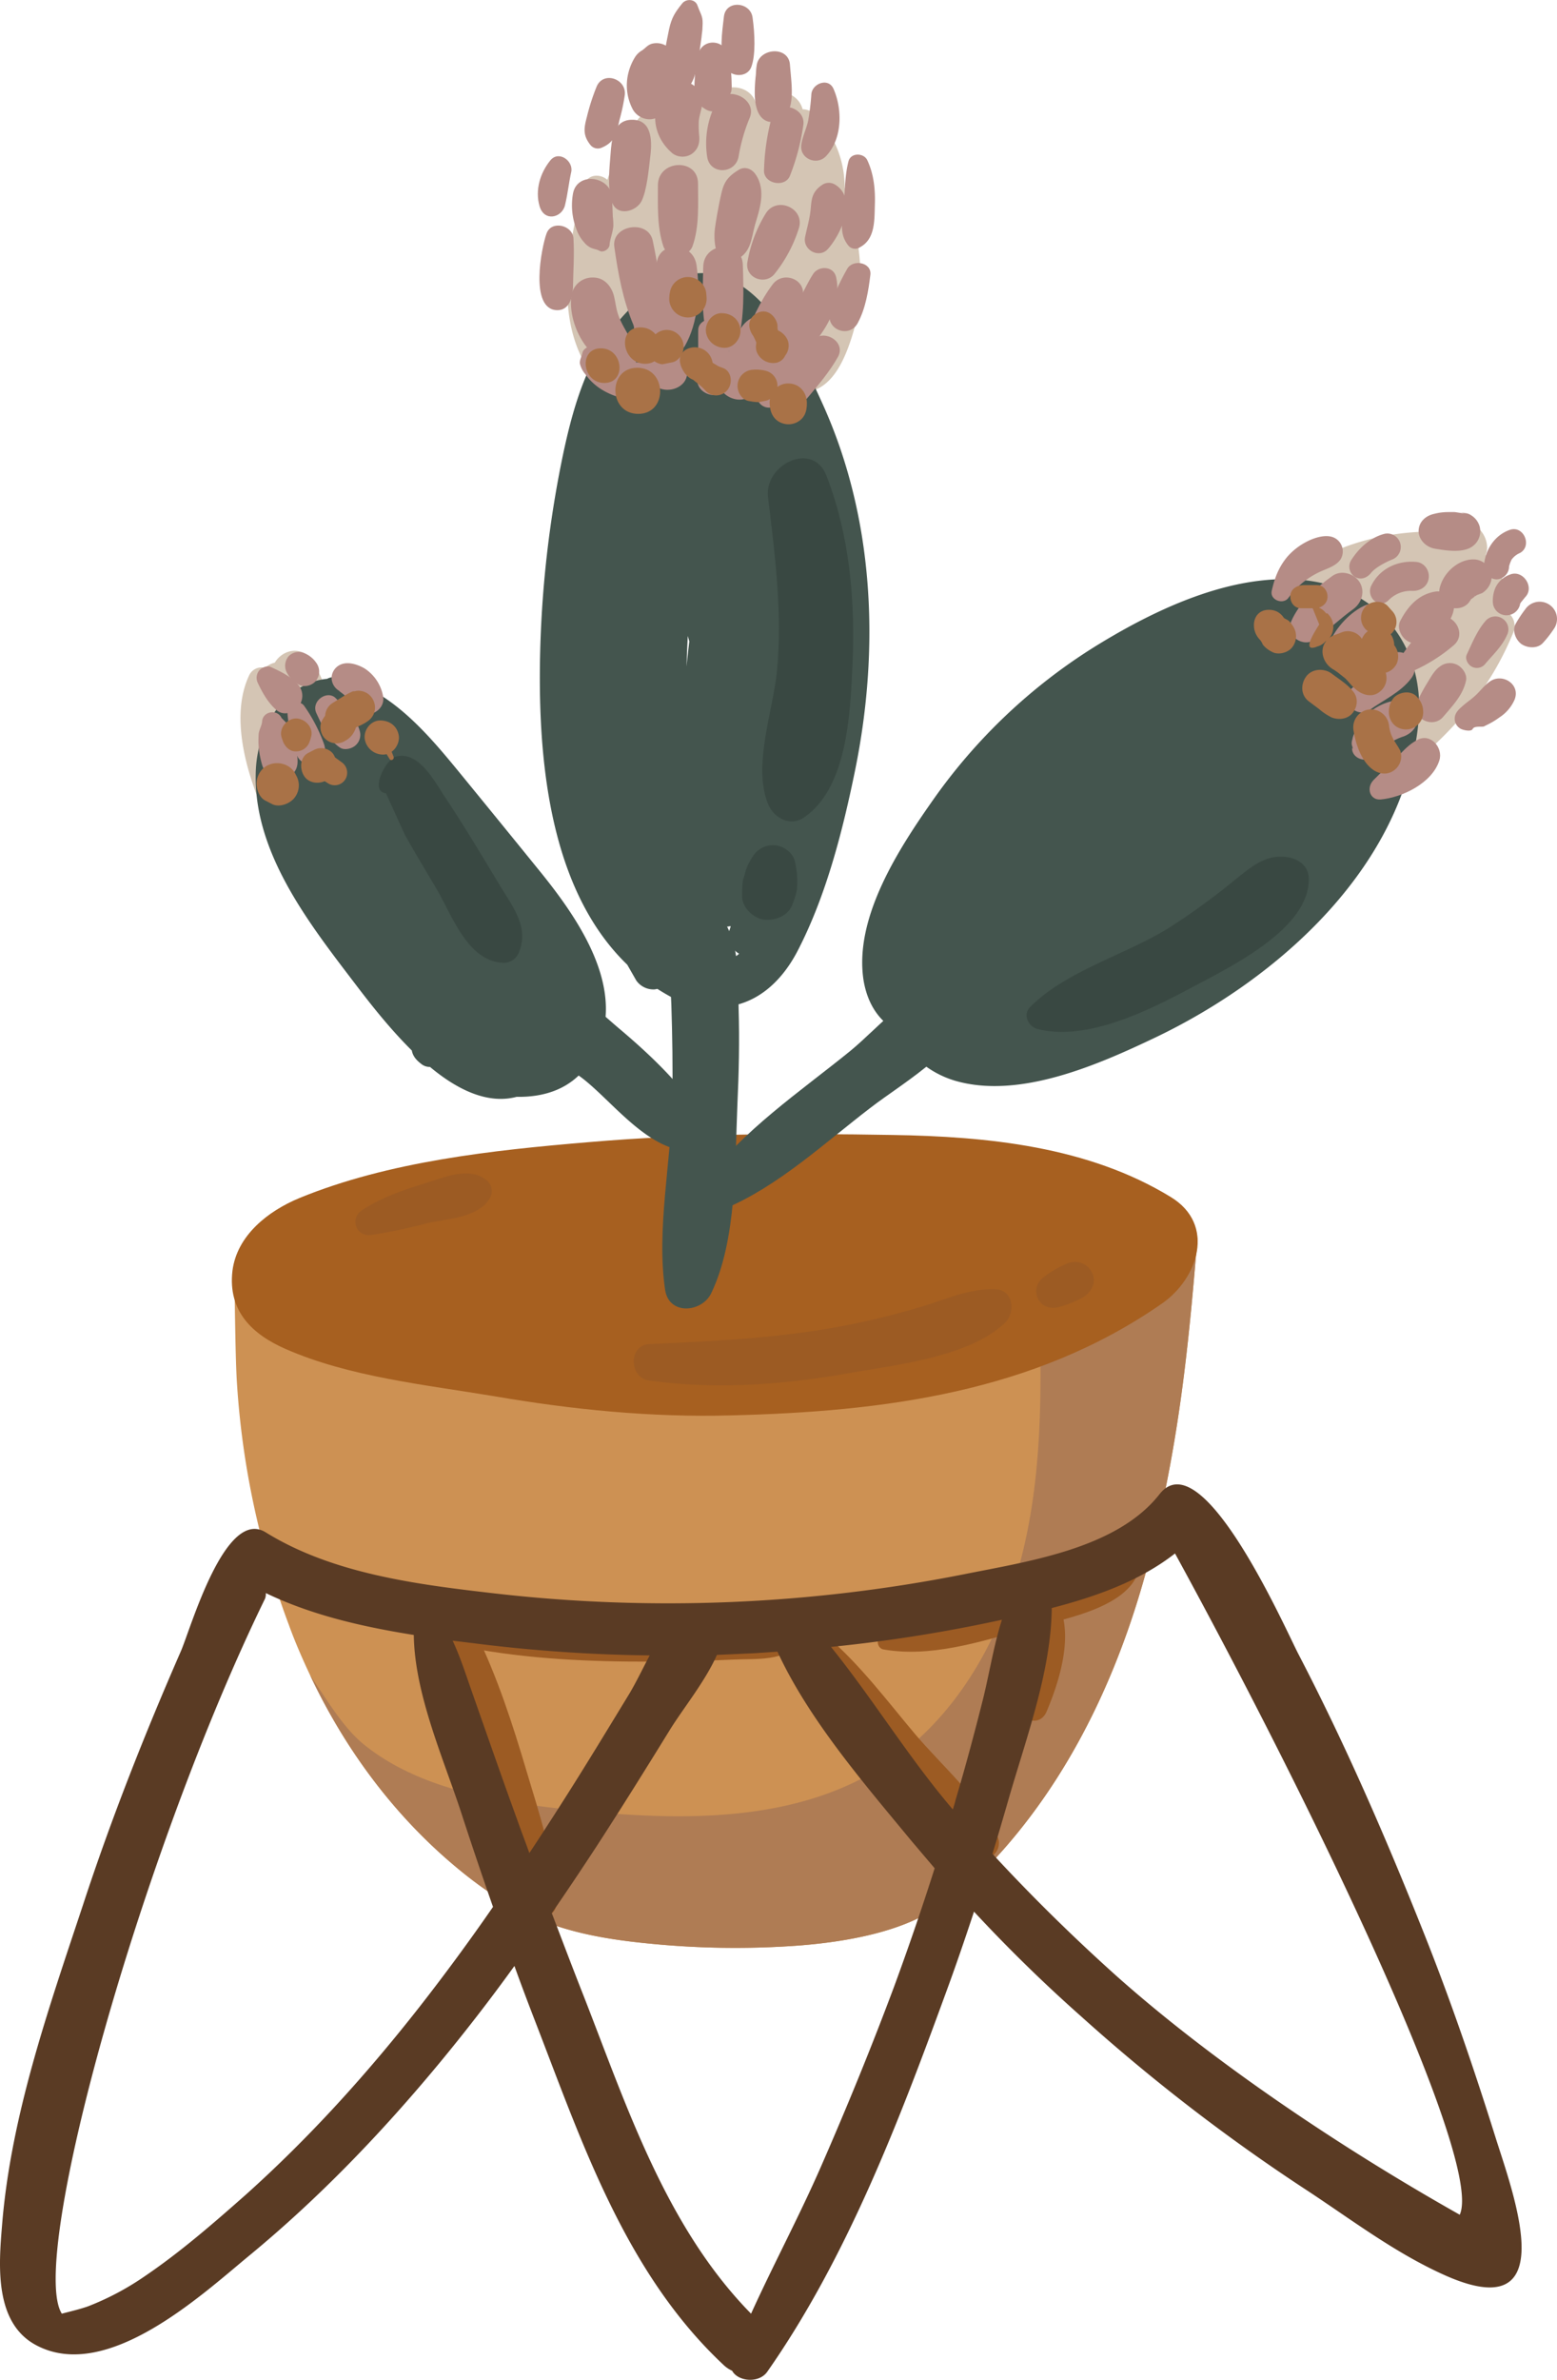 <svg xmlns="http://www.w3.org/2000/svg" width="625" height="954.7" viewBox="-0.02 -0.02 625.067 954.749" style=""><g><title>fol86_308925236</title><g data-name="Layer 2"><path d="M339.1 75.2c-.1-9.9-3.2-19.6-11.4-28.9a7.6 7.6 0 0 0-5.5-2.5c-2.5-9.3-16.9-9.2-18.4-.1-.4-9.8-13.3-11.3-17.2-4.6-4.1-4.6-13.8-3.2-15.4 3.6l-.9 4.2-.9.7c-3.4-3.6-10.2-4.2-13.6.6a87.9 87.9 0 0 0-12 23.9c-2.9-2.6-8.2-2.4-9.5 2.5-8.1 30.1-14 66.8 15.4 87.5 6.1 4.3 12.8-1.1 11.1-8l-.3-1.5a9.1 9.1 0 0 0 5.9-1.3 6.9 6.9 0 0 0 5.8-4.2c1.6-3.3 3.1-6.5 4.5-9.8l.4 1.2c2.3 6.3 12.2 9.4 16.3 3.4a9 9 0 0 0 13.2-1 10.8 10.8 0 0 0 3 1.6 1.9 1.9 0 0 0-.1.8c-.3 7.6 5.4 14.5 13.6 13.9 10.7-.6 15.9-12.9 18.7-21.6 6.6-20.2 3.4-40.7-2.7-60.4z" fill="#d4c5b4"></path><path d="M601.8 243.9l.5-.6c4-4.8 2.6-10.2-.9-13.1a8.7 8.7 0 0 0-5-7.6c2.6-6.2-3.9-15.3-10.9-12.4l-8.6 3.6a7.4 7.4 0 0 0-3.4-.6c-21.8.5-40.7 6.7-58.2 19.7-3.9 2.9-1.5 7.8 2.2 9.2-5.4 4.5-2.7 14 3.5 15.7a9.2 9.2 0 0 0 5.3 8.5 17.6 17.6 0 0 0 12.7 1 40.5 40.5 0 0 0-2.3 3.4c-3 5.1 0 10.8 4.5 13.1l-.9 1.2c-7.1 9.1 5 22.7 14.3 14.9l1.5-1.3c2.4 5.4 9.2 9.4 14.5 4.9l1.9-1.6.4-.4 1-.9c14.5-13.1 25.9-28.2 33.4-46.4 2.2-5.3-1.1-9-5.5-10.3z" fill="#d4c5b4"></path><path d="M150.6 298.6c.7-11.3-11-19.8-21-25.1a46 46 0 0 0-4-8c-4.1-6.7-12-5.2-15.3.3a8.8 8.8 0 0 0-3.9 2.1 5.5 5.5 0 0 0-6.3 2.8c-7.3 15.2-2.1 35.6 3.8 50.4 2.8 7 13.4 5.2 15.6-1.2a101.2 101.2 0 0 0 2.7-10.5 9.5 9.5 0 0 0 6.7-4.3 34.7 34.7 0 0 0 11 3.1c3.5.4 7.2-2.4 8.6-5.7a6.3 6.3 0 0 0 2.1-3.9z" fill="#d4c5b4"></path><path d="M480.7 496.5c-3.6 44.5-7.4 80.9-18.1 124.3s-29.1 86-59.1 120.4c-9.8 11.2-21 21.5-34.6 28.2s-31.6 9.8-48.2 11.1a347.4 347.4 0 0 1-61.2-.9c-15-1.5-30.1-4-43.9-9.9-12.1-5.1-22.9-12.6-32.8-20.9-25.2-21.1-44.6-47.7-58.3-76.7-3.1-6.6-6-13.2-8.5-20.1a336 336 0 0 1-20.9-97.2c-.6-9-.8-30.3-1-39.3-.2-5.7 39.6 6.3 50.8 9a576.2 576.2 0 0 0 249 5c7.8-1.5 15.7-3.3 23.3-5.5a146.3 146.3 0 0 0 26.8-10.1c13.5-6.7 25.7-7.5 36.7-17.4z" fill="#cd9153"></path><path d="M480.7 496.5c-3.6 44.5-7.4 80.9-18.1 124.3s-29.1 86-59.1 120.4c-9.8 11.2-21 21.5-34.6 28.2s-31.6 9.8-48.2 11.1a347.4 347.4 0 0 1-61.2-.9c-15-1.5-30.1-4-43.9-9.9-12.1-5.1-22.9-12.6-32.8-20.9-25.2-21.1-44.6-47.7-58.3-76.7 6.8 9.9 13.1 20.8 21.4 27.6 24.8 20.2 61.4 24.3 92.2 27.2 39.6 3.6 82.1 3.3 115.7-17.9 30-18.9 48.6-52.4 56.9-86.9 7.7-32 7.5-65.2 6.5-98.1a146.3 146.3 0 0 0 26.8-10.1c13.5-6.7 25.7-7.5 36.7-17.4z" fill="#af7c54"></path><path d="M114.5 541.1c25.7 11.3 56.2 14.4 83.8 19 31.4 5.4 63.3 8.6 95.2 7.7 60.9-1.5 121.6-9.1 173-44.9 14.4-10 21.7-31.6 3.5-42.7-33.2-20.3-73.6-24.3-111.8-24.9-40.7-.7-81.5-.6-122.1 2.9-38.2 3.2-80.1 7.7-115.9 22.4-12.6 5.2-25.1 15-26.9 29.2-1.9 16.2 8 25.5 21.2 31.3z" fill="#a76020"></path><path d="M296.5 404.7c-.3-12 .6-25-6-35.4-3.8-5.9-14.4-7.7-18-.2-5.3 11.4-3.4 21.7-3 34s.6 25.3.4 38c-.4 24.6-6.5 52.1-2.9 76.4 1.6 10.3 14.8 9 18.5 1.3 10.3-21.4 9.5-52 10.5-75.4.6-12.9.9-25.8.5-38.7z" fill="#44554e"></path><path d="M384.1 392.7c-15.9.6-31.1 19.4-42.9 29-19.7 16-43.5 32-58.5 52.8-3.4 4.9 2.6 12.7 8.2 10.4 21.5-9 40.1-26.4 58.4-40.4 13.8-10.7 41-25.7 41.8-44.9.2-3.7-3.4-7-7-6.9z" fill="#44554e"></path><path d="M284.9 453.8c-7.7-15.6-23.4-30.3-36.6-41.4-10.4-8.8-29.6-27.8-44.2-20.2-3.3 1.7-5.8 4.6-5.3 8.6 1.8 15.6 25.1 23.5 36.3 32.8 12.8 10.5 27.5 30.6 45.7 28a5.6 5.6 0 0 0 4.1-7.8z" fill="#44554e"></path><path d="M330.4 162.4c-7.5-16.6-19-40.8-35.9-49.7S260 115.2 249 128c-13.8 16-19.5 37.1-23.6 57.3a440.6 440.6 0 0 0-8.7 86.5c0 40.2 6 87.1 35.1 115.2l3.6 6.3a8.4 8.4 0 0 0 7.4 3.6l1.1-.2a90 90 0 0 0 17 8.5 8.5 8.5 0 0 0 8.4-1.2c13.4-.5 23.9-9.3 30.7-22.2 11.6-22.2 18.3-48.5 23.3-73 9.9-48.7 7.7-100.7-12.9-146.4zm-53.7 94.9c-.4 3.4-.8 6.7-1.1 10.1.1-4.1.3-8.2.5-12.3zm13.1 128.5c-1.4-5.2-2.6-10.4-3.8-15.6a9.4 9.4 0 0 0 7.3 1.3c0 .2-.1.4-.1.6a8.4 8.4 0 0 0 3.5 10.5 13.6 13.6 0 0 1-6.9 3.2zm41.1-144.7a6.7 6.7 0 0 0-1.5-1.4c.1-4.2 0-8.4-.1-12.6-.1-1.4-.1-2.9-.1-4.6.8 6.2 1.4 12.4 1.7 18.6z" fill="#44554e"></path><path d="M524.3 232.8c-29.4-3.4-61 11.8-85.3 26.9a224.7 224.7 0 0 0-64.1 60.7c-13.8 19.6-32.3 47.7-28.2 73.1 1.7 9.7 6.4 16 12.8 19.8a38.9 38.9 0 0 0 24.1 20.3c25.8 7.4 57.3-6.5 80.2-17.4 49.4-23.6 99.8-68.4 105.6-126.2 3-29.8-15.1-53.7-45.1-57.2z" fill="#44554e"></path><path d="M217.6 350.6q-16.7-20.6-33.4-41c-9.6-11.7-20.2-24.3-33.5-32-6.1-4.4-12.9-7.6-18.8-5.6l-.6.3c-16.2 1.5-27.7 18.2-28.6 36.3-1.6 32.5 20.9 61.2 39.5 85.6 5.4 7.1 13.6 17.8 23.1 27.2.4 2.2 1.7 3.8 3.8 5.4a5.3 5.3 0 0 0 3.5 1.2c10.9 9.1 23.1 15.1 34.8 12 11.4.2 21.9-3.3 28.7-13 18.1-25.8-2.1-56-18.5-76.4z" fill="#44554e"></path><path d="M310.2 114c-5 6.6-9 15.3-11.7 23.2-1.8 5.3 6.1 8.7 9.5 4.8 5.3-6.3 10.7-14.2 13.8-21.8s-7.1-12.1-11.6-6.2z" fill="#b58c86"></path><path d="M298.2 106.3c-.2-10.3-15.7-9.5-15.9.7s-.8 19.5 1.7 28.5c1.4 5.2 10.3 8.3 12.2 1.5 2.7-9.9 2.3-20.6 2-30.7z" fill="#b58c86"></path><path d="M279.6 106.3c-1.5-10-16.5-9.8-16 .7s1.3 21.4 5 31c.9 2.3 4.9 3.2 6.3.8 5.4-9.4 6.2-21.9 4.7-32.5z" fill="#b58c86"></path><path d="M255.9 142.2c-1.5-4.7-4.2-8.4-6.4-12.8s-2.1-6.7-3-10.5-3.7-7.6-8.4-7.6a8.5 8.5 0 0 0-8.7 7.2c-1.8 12.8 8.7 30.7 23.2 28.5 2-.3 3.9-2.7 3.3-4.8z" fill="#b58c86"></path><path d="M262 96.4c-1.9-8.5-16.6-6.2-15.4 2.6 1.5 10.7 3.5 21.6 7.8 31.6 2 4.7 10.8 5.1 11.1-1 .6-11.2-1.2-22.3-3.5-33.2z" fill="#b58c86"></path><path d="M246 86.9l-.3-7.7c-.5-8.6-14.1-10.6-15.7-1.5a26.6 26.6 0 0 0 1.5 14.5 14.9 14.9 0 0 0 3.1 5.1 6.9 6.9 0 0 0 1.8 1.6c1.4 1 2.9.9 4.3 1.7s3.9-.6 4-2.5 1.3-4.9 1.5-7.4a23.6 23.6 0 0 0-.2-3.8z" fill="#b58c86"></path><path d="M280.2 73.5c-.1-10.3-16.1-9.5-16.1.8 0 8.1-.4 16.7 2.2 24.5 1.8 5.1 9.9 4.8 11.7-.1 2.8-7.8 2.2-17 2.2-25.2z" fill="#b58c86"></path><path d="M303.3 69.9c-1.5-2.2-4.2-3.3-6.6-1.9-6.4 3.8-6.5 6.9-7.9 13.1-.7 3.5-1.3 6.9-1.8 10.4s-.6 15.2 7 13.1 7.5-8.9 9.1-14.5 4.7-13.7.2-20.2z" fill="#b58c86"></path><path d="M307.4 85.6a54.6 54.6 0 0 0-7.4 19.7c-.9 6.1 6.9 9.2 10.8 4.7a56.1 56.1 0 0 0 9.9-18.5c2.5-8-8.9-13-13.3-5.9z" fill="#b58c86"></path><path d="M335.2 74a4.8 4.8 0 0 0-4.8-.1c-5.6 3.5-4.4 7.6-5.3 12.4-.5 3-1.3 5.8-1.9 8.7-1.1 5.2 5.6 8.9 9.2 4.8 5.3-6 11.9-20.3 2.8-25.8z" fill="#b58c86"></path><path d="M309.8 47a90.6 90.6 0 0 0-3.1 21.3c-.2 5.4 8.4 7.1 10.4 2.2a89.8 89.8 0 0 0 5.4-20.5c.9-7.2-10.6-10.2-12.7-3z" fill="#b58c86"></path><path d="M287.5 41.2a35 35 0 0 0-3.6 21.8c1.2 7.2 11.4 6.8 12.6-.3a71.3 71.3 0 0 1 4.5-15.6c3.1-7.8-9.8-13.4-13.5-5.9z" fill="#b58c86"></path><path d="M253.5 48c-7.4.2-8 8.2-8.4 13.7s-1.4 12.8.5 19.1 9.9 4.1 12-.3 2.8-12.3 3.5-18.3.5-14.4-7.6-14.2z" fill="#b58c86"></path><path d="M281.8 42.2a8.5 8.5 0 0 0-14.6-7c-3.3 3.5-4.6 9.1-4.1 13.8s2.9 9.2 7 12.6a6.8 6.8 0 0 0 7.6.1c2.4-1.7 3.2-4.1 3-7a41.5 41.5 0 0 1-.2-6.1c.2-2.2 1-4.2 1.3-6.4z" fill="#b58c86"></path><path d="M270.5 21.9a7.5 7.5 0 0 0-8.8-4.4c-1.8.5-2.6 1.8-4 2.7a8 8 0 0 0-2.8 2.7 22 22 0 0 0-2.6 6.1 20.6 20.6 0 0 0 1.8 15 7.8 7.8 0 0 0 6.7 3.8 7.4 7.4 0 0 0 5.7-2.8c.3-.5 1.5-5.2 1-6.4.7.5 1 .3.8-.5a4.9 4.9 0 0 0 0-1.7c0-.3.1-.9.1-1.2a13.6 13.6 0 0 1 1.3-4.6c1.2-2.8 2-5.7.8-8.7z" fill="#b58c86"></path><g fill="#b58c86"><path d="M280.1 22.3c.4-1.8.3-1.8 0 0z"></path><path d="M293.7 33.6a54.6 54.6 0 0 0-1.3-11.4c-1.6-6.8-10.9-7-12.3.1a28.2 28.2 0 0 0-.7 3.1 56.3 56.3 0 0 0-.5 5.9c-.3 4.7-.5 9.7 4.2 12.4a5.5 5.5 0 0 0 5 .6c1.6-.7 5.2-6.2 5.5-7.9a12.9 12.9 0 0 0 .1-2.8z"></path></g><path d="M317.1 25.8c-.6-7.1-11.1-6.7-13.1-.7q-.2.6-.3 1.5c-.2 1.2-.2 2.4-.3 3.6a58.5 58.5 0 0 0-.4 5.9c-.1 4 .3 10.1 4.3 12.2s9.1-1.7 10.1-6.5.1-10.7-.3-16z" fill="#b58c86"></path><path d="M334.6 35.6c-2.1-4.7-8.6-2.1-8.9 2.2a97.6 97.6 0 0 1-1.3 10.7c-.7 3.1-2.2 6.1-2.7 9.3-1 5.7 6.2 8.9 10 4.7 6.5-7 6.5-18.7 2.9-26.9z" fill="#b58c86"></path><path d="M239.5 34.7a85.3 85.3 0 0 0-3.9 12.1c-1.2 4.5-1.7 7.4 1.4 11.3a3.8 3.8 0 0 0 4.3 1.2c5.7-2.3 6.2-6 7.4-11.3a79 79 0 0 0 2.1-9.9c.8-6.5-8.6-9.8-11.3-3.4z" fill="#b58c86"></path><path d="M335.6 111c-1.1-4.4-7-4.5-9.2-1.1-3.2 5-5.2 10.6-8.9 15.3s-8.3 6.9-9.1 12.3a6 6 0 0 0 4.9 6.8c7.5 1.4 13.7-6.3 17.4-12s6.7-13.8 4.9-21.3z" fill="#b58c86"></path><path d="M275.3 146.8c-2.7-7.1-5.4-15.9-10.3-21.8a6 6 0 0 0-10.7 4.1c.4 7.4 3.5 15.1 6.1 22.1 3.5 9.2 18.4 5 14.9-4.4z" fill="#b58c86"></path><path d="M293 142.9a30 30 0 0 0-5.3-13.2c-2.2-3.1-7.3-1-7.4 2.5s.1 8.3-.2 12.5-1.2 6.9.4 10.2 7.2 5.2 10.3 1.6 2.8-9 2.2-13.6z" fill="#b58c86"></path><path d="M308.6 128.8c-1.2-3.2-4.4-2.2-6.6-1.3-4.1 1.6-6.6 7.5-8.4 11.2s-3.3 8-4.7 12c-2.9 8 10.4 13.7 13.8 5.8s9.2-18.8 5.9-27.7z" fill="#b58c86"></path><path d="M315.5 135.3c-4.1 3.3-7.1 7.8-9.7 12.4s-4.2 8.4-1.3 13.4a4.9 4.9 0 0 0 5.2 2.3c6.5-1 8.3-6.4 10.2-11.8s2.8-8.4 2.7-12.8-4.1-5.9-7.1-3.5z" fill="#b58c86"></path><path d="M256.8 145.4a20 20 0 0 1-9.2-2.4 38.5 38.5 0 0 1-3.8-2.3 9.4 9.4 0 0 0-3.1-1.7c-1.1-.3-2.3.1-3.3-.1s-3.3 1-3.6 2.6-1.2 2.8-1 4.4a10 10 0 0 0 2.1 4.1 22.8 22.8 0 0 0 6.1 5.9 28.1 28.1 0 0 0 15.7 4.5c9.7-.1 9.8-14.8.1-15z" fill="#b58c86"></path><path d="M302.1 7c-.8-6.3-10.7-7.2-11.5-.4s-1.8 13.6.3 19.7c1.5 4.5 8.9 5.3 10.7.5s1.4-13.5.5-19.8z" fill="#b58c86"></path><path d="M280 2.2c-.9-2.7-4.6-2.9-6.2-.8-2.9 3.6-4.2 5.7-5.2 10.2-.5 2.6-1.1 5.2-1.5 7.8-.8 5-3.6 14.5 3.5 16.5s8.4-5.6 9.3-10.2 1.2-7.1 1.7-10.7c.1-1.4.4-2.8.4-4.2.3-4.4-.5-4.5-2-8.6z" fill="#b58c86"></path><path d="M230.2 95.6c-.3-5.3-8.8-7.4-10.8-2s-7 30.5 4.2 30.8c4.9.1 6.3-5.1 6.4-9.1.1-6.4.6-13.2.2-19.7z" fill="#b58c86"></path><path d="M221 64.2c-4.2 5.1-6.3 12.1-4.4 18.5s9 4.6 10.2-.4 1.5-8.9 2.5-13.3-4.9-8.8-8.3-4.8z" fill="#b58c86"></path><path d="M348.2 64.3c-1.4-3.1-6.7-3.2-7.6.4-1.5 5.8-1.4 12.1-1.9 18.1s-2 10.8 1.8 15.6a3.5 3.5 0 0 0 4.8.7c6.1-3.3 5.7-10.9 5.9-17s-.4-12.2-3-17.8z" fill="#b58c86"></path><path d="M340.1 107.8c-3.1 5.5-6.4 12-7.1 18.4s8.1 9.3 11.3 3.4 4.3-12.9 5.1-19.4c.6-5-7-6.4-9.3-2.4z" fill="#b58c86"></path><path d="M327 135.8c-5 3.9-9.1 8.7-13.1 13.5s-9 10.3-3.4 15 10.9-1.4 14.4-5.6 8.3-9.8 11.5-15.6-4.9-10.9-9.4-7.3z" fill="#b58c86"></path><path d="M545.8 233.5c-2.2-3.5-7.4-5-10.9-2.5-6.6 4.7-13.1 10.5-16.5 18.1-2.6 6 4.7 10.9 9.6 7.4s10-8.4 15.3-12.2c3.4-2.5 4.8-7.1 2.5-10.8z" fill="#b58c86"></path><path d="M557.3 245c-2.5-3.2-6.3-3.6-9.9-1.9-6.3 3.1-11.8 9.6-14.3 16s3.5 10.8 8.5 7.2 10.5-7.2 15.3-11.2c2.8-2.5 2.7-7.4.4-10.1z" fill="#b58c86"></path><path d="M558.7 262.2c-6.5 3-11.2 9.5-16.3 14.2s2.3 12.1 7.4 8.4 12.6-7.1 16.8-12.8-2.1-12.5-7.9-9.8z" fill="#b58c86"></path><path d="M568.9 287.4c-.4-3.3-3.4-6.9-7.2-6.6a21.7 21.7 0 0 0-13.3 6.2 18.9 18.9 0 0 0-4.5 6.7 10 10 0 0 0-1 2.9 4.5 4.5 0 0 0-.2 2.3c.5 1.6.6 2 .1 1-.3 4.5 6 6.4 8.9 3.4a38.5 38.5 0 0 1 6.3-5.3 22.8 22.8 0 0 1 5.5-2.6c3.4-1.3 5.9-4.1 5.4-8z" fill="#b58c86"></path><path d="M569 296.8c-3.3 1.7-5.6 4.3-8.1 6.9s-6.4 6-9.5 9.2-1.4 8.2 2.9 7.8c8.7-.8 20.6-6.6 23.5-15.6 1.7-5.1-3.5-11.2-8.8-8.3z" fill="#b58c86"></path><path d="M585.2 266.8a6.5 6.5 0 0 0-7.2.6c-2.3 1.6-3.7 4.4-5.2 6.8a69.4 69.4 0 0 0-3.8 7.1c-3.3 6.3 5.9 11.4 10.3 6.3s8-9 9.2-14.5c.6-2.4-1.3-5.2-3.3-6.3z" fill="#b58c86"></path><path d="M583.4 241a6.9 6.9 0 0 0-7.2-3.7c-6.8 1.1-11.1 6-14.1 11.8-1.5 2.9.6 6.8 3.2 8.2a6.7 6.7 0 0 0 8.5-2l.6-.8c.1 0 .5-.5.6-.6l2.3-1.9h.1l1.1-.6c1.1-.7 2.1-1.6 3.1-2.3s3-5.7 1.8-8.1z" fill="#b58c86"></path><path d="M575.4 248.8a60.4 60.4 0 0 0-12.6 14.1 4.1 4.1 0 0 0 5 6 66.4 66.4 0 0 0 15.7-10c6.4-5.3-1.8-15.5-8.1-10.1z" fill="#b58c86"></path><path d="M568.6 225.4c-7.4-.7-14.7 2.6-18.1 9.5-2.2 4.4 3 9.8 7 5.8a12.5 12.5 0 0 1 9.2-3.7c3.2.2 6.2-1.5 6.8-4.8s-1.7-6.5-4.9-6.8z" fill="#b58c86"></path><path d="M555.9 214.1c-5.7 1.4-10.5 5.8-13.6 10.8a4.9 4.9 0 0 0 1.6 6.5c2.4 1.4 4.9.4 6.5-1.6s5.5-4.2 8.8-5.5a5.4 5.4 0 0 0-3.3-10.2z" fill="#b58c86"></path><path d="M535.4 215.6c-3.2-1.4-7.8.1-10.7 1.6a26.2 26.2 0 0 0-7.9 6.1c-3.5 4.2-5.1 8.5-6.3 13.8-.7 3.7 4.8 5.6 6.8 2.6a32.5 32.5 0 0 1 14.1-11c2.4-1 5.3-2.1 6.8-4.4a6.1 6.1 0 0 0-2.8-8.7z" fill="#b58c86"></path><g fill="#b58c86"><path d="M587.7 205.8a.1.1 0 0 0 .1-.1c-1.3-.1-1.4-.1-.1.1z"></path><path d="M594 211.2a7.7 7.7 0 0 0-3.4-4.5 4.9 4.9 0 0 0-2.8-.9h-.1c-.6.2-3.2-.4-3.9-.4h-2.3a22.2 22.2 0 0 0-5.7.7c-3.3.7-6.1 3-6.3 6.6s2.9 6.8 6.6 7.4 9.5 1.6 13.5-.1a7.5 7.5 0 0 0 4.4-8.8z"></path></g><g fill="#b58c86"><path d="M598.6 230a7.3 7.3 0 0 0-6.6-5.6c-6.2-.3-12.1 4.9-13.8 10.6a6.8 6.8 0 0 0 3.2 8.3c2.9 1.4 6.8.7 8.6-2.1l.6-.9a9.6 9.6 0 0 0 1.7-1.3c-.3.2-1 .5-.3.1h.3l.6-.4 2.1-.8c2.6-1.6 4.4-4.9 3.6-7.9z"></path><path d="M592.3 239z"></path></g><path d="M603.4 248.3a5.2 5.2 0 0 0-6.8.5c-3.5 3.9-5.5 8.9-7.7 13.6-1 1.8.4 4.3 2.1 5.1a4.3 4.3 0 0 0 5.4-1.4c3-3.5 6.6-6.9 8.5-11.2a5.1 5.1 0 0 0-1.5-6.6z" fill="#b58c86"></path><path d="M598.2 273.3c-2.2 1.5-3.8 3.7-5.7 5.5s-3.4 2.7-5 4.1-3.8 3.1-3.5 5.9a4.6 4.6 0 0 0 2.3 3.5c.8.5 4.3 1.4 4.9.1s3.7-.7 4.5-1l2-1a29.6 29.6 0 0 0 4.2-2.6 16.2 16.2 0 0 0 6.1-7.1c2.5-6.2-4.8-10.8-9.8-7.4z" fill="#b58c86"></path><path d="M621.9 242.5a7 7 0 0 0-9.6 1.9 49.3 49.3 0 0 0-4 6.1c-1.3 2.6.3 6.5 2.7 8s6.2 1.7 8.3-.5a44.4 44.4 0 0 0 4.6-5.9 6.9 6.9 0 0 0-2-9.6z" fill="#b58c86"></path><path d="M606.1 230.5a10.1 10.1 0 0 0-5.8 5.3 13.3 13.3 0 0 0-1 6 5.5 5.5 0 0 0 5.1 5 5.6 5.6 0 0 0 5.8-4.3v-.2c0-.1 0-.1.1-.2l.3-.5 1.7-2.1c3.9-4-1-11.2-6.2-9z" fill="#b58c86"></path><path d="M606.2 212.5c-6.4 2.2-10.2 8.4-10.5 14.9-.2 2.7 2.6 5 5.2 5a5.2 5.2 0 0 0 4.9-5.2 14.8 14.8 0 0 1 1-2.7 8 8 0 0 1 3.4-2.7c5-2.8 1.5-11.1-4-9.3z" fill="#b58c86"></path><path d="M118.8 300.5a30.9 30.9 0 0 0-2.4-8 26 26 0 0 0-1.3-2.4L113 288c-1.7-3.7-7.5-2.7-7.8 1.4-.1 1.7-1.3 3.4-1.4 5.3s-.1 3.1 0 4.6a38.2 38.2 0 0 0 1.4 7.5c.7 2.3 2.4 4.8 4.9 5.2s3.1.7 4.8 0c5.8-2.4 4.7-7.4 3.9-11.5z" fill="#b58c86"></path><path d="M130.1 298.6a63.4 63.4 0 0 0-7.9-15.3c-2.3-3.4-7.2-.5-6.8 3a62.6 62.6 0 0 0 3.7 16.5c2.8 7 13.4 3 11-4.2z" fill="#b58c86"></path><path d="M144.3 292.9c-1.3-4.9-6.1-9.3-9.5-12.8s-10.1 1.1-7.8 6 4.8 10.7 9.5 13.8c1.8 1.2 4.8.4 6.2-.9a5.6 5.6 0 0 0 1.6-6.1z" fill="#b58c86"></path><path d="M119.7 274.7c-2.8-3.3-7-5.3-10.9-7.1-1.6-.8-3.8.2-4.8 1.4a4.7 4.7 0 0 0-.5 5c1.9 4 4 7.7 7.2 10.6s6.8 1.2 8.9-1a6.7 6.7 0 0 0 .1-8.9z" fill="#b58c86"></path><path d="M127.1 266.1a10.8 10.8 0 0 0-4.7-4 5.6 5.6 0 0 0-6.6 1.2 5.9 5.9 0 0 0-.5 6.8 11.1 11.1 0 0 0 4.6 4.5c2.1 1.3 5.4.4 6.9-1.5a5.9 5.9 0 0 0 .3-7z" fill="#b58c86"></path><path d="M153.7 278.9a16.9 16.9 0 0 0-7.4-10.8c-2.6-1.5-6.4-2.8-9.4-1.6a6 6 0 0 0-3.8 5.3 6.1 6.1 0 0 0 3.4 5.5c-.5-.2-.4-.1.2.3l1.4 1.1c.1.1.1.2.2.2l.6.6c.5.7 1.1 1.4 1.6 2.2a6.6 6.6 0 0 0 .6 1.2c2.9 7 14.3 3.4 12.6-4z" fill="#b58c86"></path><path d="M331.8 190.9c-5.4-14.2-25-4.7-23.5 8.4 2.8 23.3 5.8 46.4 3.6 69.9-1.6 16-9.9 38.3-3.5 53.5 2.3 5.5 8.9 9 14.4 5.2 17.3-11.9 18.5-41.5 19.4-60.6 1.2-25.9-1-52.1-10.4-76.4z" fill="#394842"></path><path d="M319.1 345.6c-.8-3.6-4.5-6.2-7.9-6.5a9.5 9.5 0 0 0-9.1 4.6 24.5 24.5 0 0 0-2.6 5.1c-.4 1.3-.7 2.6-1.1 3.8s-.5 3.9-.5 6.9c-.1 4.5 4.6 8.9 8.8 9.4s9.1-1.3 11-5.2l.4-.7a.1.1 0 0 0-.1.1c.1-.4.3-.7.4-1.1a29.9 29.9 0 0 0 1.5-5.1 35.1 35.1 0 0 0-.8-11.3z" fill="#394842"></path><path d="M516.4 343.8c-8.6-1.1-14.2 4.1-20.6 9.1a273.1 273.1 0 0 1-27 19.6c-17.3 10.6-41.2 17.2-55.3 31.5-3 3.1-.7 7.8 3 8.8 19.9 5 44.5-7.4 61.8-16.6 15.5-8.3 47.3-23.5 47.1-43.6 0-5.3-4.2-8.2-9-8.8z" fill="#394842"></path><path d="M200.6 355.1c-7-11.6-14.1-23.5-21.6-34.8-4.2-6.1-10.6-19.3-20.1-16.8-4.2 1.2-10.6 14.1-4 14.7.1 0 7.1 15.7 7.8 17 4.1 7.3 8.4 14.4 12.6 21.5 6.2 10.6 12.3 28.5 26.2 29.5a6.5 6.5 0 0 0 6.6-3.7c4.6-10.3-2.2-18.6-7.5-27.4z" fill="#394842"></path><path d="M255.8 147.5c-11.9 0-11.6 18.5.4 18.5s11.6-18.5-.4-18.5z" fill="#a97247"></path><path d="M272.1 134a6.7 6.7 0 0 0-11 3.7l.4-1.3a6.1 6.1 0 0 0-.5 1.2 8.9 8.9 0 0 0-.2 4.3c.3 2.4 2.9 4 5.1 4.2l4-.8c2.2-.4 4-2.9 4.4-5a6.6 6.6 0 0 0-2.2-6.3z" fill="#a97247"></path><path d="M278.4 139.3c-2.8.2-5.5 2-5.5 5.1s3.1 8.4 7.2 8.2a6.4 6.4 0 0 0 4.3-2 6.2 6.2 0 0 0 1.7-4.6 7.2 7.2 0 0 0-7.7-6.7z" fill="#a97247"></path><path d="M290.5 147.7l-2.1-.8-3.5-2.1c-2.3-1.3-5.5-1.1-7 1.3a5.1 5.1 0 0 0 1.3 7l2.2 1.8a18.9 18.9 0 0 1 2 2 5.8 5.8 0 0 0 8.7-.6c2-2.5 1.7-7.1-1.6-8.6z" fill="#a97247"></path><path d="M297.2 131.9c-.6-4-3.7-6.3-7.6-6.3s-6.7 4.1-6.2 7.6 3.6 6.3 7.5 6.3 6.8-4.1 6.3-7.6z" fill="#a97247"></path><path d="M307.3 148.7a15.3 15.3 0 0 0-5.2-.4 6.5 6.5 0 0 0-6 5.9c-.3 2.9 1.7 6.4 4.9 6.7a20.9 20.9 0 0 0 3.5.4l3.1-.6a6.2 6.2 0 0 0-.3-12z" fill="#a97247"></path><path d="M316.4 153.8a7 7 0 0 0-5.2 2.2 7.7 7.7 0 0 0-2.2 6.3c.2 3.6 1.9 6.6 5.5 7.6a7.5 7.5 0 0 0 6.5-1.2c2.3-1.7 2.9-4.2 2.9-6.9v.4c.2-4.5-2.7-8.4-7.5-8.4z" fill="#a97247"></path><path d="M316.3 136.7c-1.1-3-4.8-5.7-8-4.2a7.7 7.7 0 0 0-3.5 2.6 6.6 6.6 0 0 0-1.1 5.8 7.1 7.1 0 0 0 7.9 4.6 5 5 0 0 0 3.6-2.9 6.4 6.4 0 0 0 1.1-5.9z" fill="#a97247"></path><path d="M313.1 135.8c-.3-1.4-.7-2.8-1-4.2a5 5 0 0 0-.3-2.4c-1-2.7-3.6-5-6.7-4.1s-5 3.8-4.1 6.8a7.5 7.5 0 0 0 1.3 2.7c.7 1.2 1.2 2.6 1.8 3.9 2.1 4.9 10.3 2.6 9-2.7z" fill="#a97247"></path><path d="M283.6 118.9c0-.5-.1-.9-.1-1.4a7.4 7.4 0 0 0-7.3-6.4 7.3 7.3 0 0 0-7.3 6.3 8.8 8.8 0 0 0-.2 1.6 7.5 7.5 0 1 0 14.9-.1z" fill="#a97247"></path><path d="M257.1 131.3c-9.5 0-7.5 14.6 1.9 14.6s7.5-14.6-1.9-14.6z" fill="#a97247"></path><path d="M241.2 139.7c-9 0-7.6 13.9 1.4 13.9s7.6-13.9-1.4-13.9z" fill="#a97247"></path><path d="M532.7 245.9l-.2.3a7.4 7.4 0 0 0-5.9-3.1l3 7.4c-5 7.7-5.3 10.7-.7 8.8a6.6 6.6 0 0 0 2.8-1.6l.6-.6v.2a7.3 7.3 0 0 0 .4-11.4z" fill="#a97247"></path><path d="M535.8 273.4l-1.5-1.6a5.8 5.8 0 0 0-8.1-.2c-2 2.1-2.5 5.8-.2 8l1.7 1.5c2.1 2 5.7 2.5 7.9.3a5.8 5.8 0 0 0 .2-8z" fill="#a97247"></path><path d="M543.3 277.5c-2.3-3-5.8-5.1-8.7-7.3s-7.8-2.1-10.2 1.1-2.2 7.7 1.1 10.1l4 3a23.9 23.9 0 0 0 5.1 3.4c2.8 1.1 6.4.7 8.4-1.8s2.3-6 .3-8.5z" fill="#a97247"></path><path d="M547.1 256.9a6.8 6.8 0 0 0-8.1-3.4l-3.3 1.3a6.9 6.9 0 0 0-3.7 9.8 7 7 0 0 0 10.2 2.5l2.6-1.7a6.8 6.8 0 0 0 2.3-8.5z" fill="#a97247"></path><path d="M556.2 269.7c.3 1.1.4 1.1 0-.1a4.7 4.7 0 0 0-1.1-2.5 17.3 17.3 0 0 0-1.5-2c-1.2-1.4-2.6-2.8-3.9-4.1a45.8 45.8 0 0 0-8.6-6c-3.5-2-8.3.4-9.7 3.8s.3 7.7 3.8 9.7l.5.3 1.3.9 2.9 2.3c1.8 1.7 2.9 3.6 5.4 5.3s5.7 2.3 8.3.4a6.9 6.9 0 0 0 2.6-8z" fill="#a97247"></path><path d="M550.3 286.1c-7.3 0-7.4 11.4 0 11.4s7.5-11.4 0-11.4z" fill="#a97247"></path><path d="M562.1 301.1c-1-2-2.4-3.7-3.1-5.3a14.4 14.4 0 0 1-1.4-4.9 7.3 7.3 0 0 0-8-6.3 7.2 7.2 0 0 0-6.3 8c.8 5.5 3.1 12.7 7.8 16.1 2.5 1.8 5.7 2.3 8.4.4a6.9 6.9 0 0 0 2.6-8z" fill="#a97247"></path><path d="M568.8 279.5c-2.4-2.7-6.9-2-9.2.3a8.3 8.3 0 0 0-2 4.7c-.5 4.2 2.2 7.9 6.5 8.1a6.9 6.9 0 0 0 7.2-7.5 8.3 8.3 0 0 0-2.5-5.6z" fill="#a97247"></path><path d="M559.7 258.8a7.8 7.8 0 0 0-1.1-3.9 6.4 6.4 0 0 0-3.5-2.5 6.5 6.5 0 0 0-8.1 3.3 10.2 10.2 0 0 0 4.5 13.7 6.9 6.9 0 0 0 9.2-3.2 7.3 7.3 0 0 0-1-7.4z" fill="#a97247"></path><path d="M558.7 244.9l-1.6-1.8c-2.3-2.5-7-2.1-9.1.4a6.6 6.6 0 0 0 .4 9.1l1.6 1.4c2.5 2.3 6.7 2.4 8.9-.2a6.4 6.4 0 0 0-.2-8.9z" fill="#a97247"></path><path d="M528.6 234.7h-5.5c-2.4.1-4.9 1.5-5.1 4.2s1.6 5.1 4.3 5.1h5.4c2.5 0 5-1.6 5.2-4.3s-1.7-5.1-4.3-5z" fill="#a97247"></path><path d="M509.4 244.6c-8.8 0-7.6 13.7 1.2 13.7s7.6-13.7-1.2-13.7z" fill="#a97247"></path><path d="M519.2 251.4a11.8 11.8 0 0 0-1.3-1.8 3.6 3.6 0 0 0-1.4-1.1l-1.3-.7-1-.9c-2.5-2.1-6.6-2.4-9 .3s-2 6.3.3 9.1a6.4 6.4 0 0 1 1.4 2.2 10.1 10.1 0 0 0 3.6 2.9c2.4 1.5 6.5.5 8.2-1.7a7.2 7.2 0 0 0 .5-8.3z" fill="#a97247"></path><path d="M119.3 311.9l-.6-1.2c-2.3-4.9-9-6-12.9-2.6a8.4 8.4 0 0 0-2.8 5.7c-.2 2.7 1.1 6.2 3.6 7.4l2.7 1.4c2.7 1.3 6.5 0 8.5-2.1a8 8 0 0 0 1.5-8.6z" fill="#a97247"></path><path d="M118.8 288.2c-3.8.1-7 4.1-5.7 7.8.1.4.3.8.4 1.2.8 2.2 2.7 4.3 5.3 4.2a5.7 5.7 0 0 0 5.5-4 9.8 9.8 0 0 0 .5-1.6c1.3-3.8-2.3-7.6-6-7.6z" fill="#a97247"></path><path d="M133.2 301.8a6.2 6.2 0 0 0-7.1-1l-2.3 1.2c-3.9 1.9-3.6 7.8-.8 10.4s8.5 2 10.2-1.9c.3-.5.5-1.1.8-1.6 1.1-2.3 1.1-5.2-.8-7.1z" fill="#a97247"></path><path d="M137.2 305.8l-5.5-4a5.3 5.3 0 0 0-7.3 1.5 5.5 5.5 0 0 0 1.5 7.3l5.6 3.5a5 5 0 0 0 7-1.3 5.1 5.1 0 0 0-1.3-7z" fill="#a97247"></path><path d="M141.6 286a6.5 6.5 0 0 0-8.5-1.3 12.2 12.2 0 0 0-3.7 4.1c-1.5 2.3-.7 6 1.3 7.7a6.5 6.5 0 0 0 7.8.7 8.5 8.5 0 0 0 3-2.6c1.9-2.7 2.4-5.9.1-8.6z" fill="#a97247"></path><path d="M149.8 280.8a6.6 6.6 0 0 0-4.7-3.6h-.1a4.5 4.5 0 0 0-1.6-.1h-.2l-.9.2h-.6l-.7.3a34.7 34.7 0 0 0-3.3 1.8l-4.2 2.6a6.4 6.4 0 0 0-2.4 8.1c1.3 2.6 4.9 4.8 7.8 3.4s6.2-2.4 8.7-4.2a6.6 6.6 0 0 0 2.2-8.5z" fill="#a97247"></path><path d="M160.1 295.2c-.6-3.9-3.6-6.2-7.5-6.2s-6.7 4-6.2 7.4 3.5 6.3 7.4 6.3 6.7-4 6.3-7.5z" fill="#a97247"></path><path d="M154.3 295.3c-.7-1.5-3.3-.4-2.4 1.1a92.1 92.1 0 0 0 4.5 8.1c.6.9 1.9.1 1.6-.9-1-2.8-2.4-5.5-3.7-8.3z" fill="#a97247"></path><path d="M399.7 517.2c-10.9-.4-20.1 4.2-30.5 7.2a311.7 311.7 0 0 1-36.8 8.6c-23.8 4-47.7 5.1-71.8 6.2-8.4.4-8.1 13.5-.1 14.6 26.4 3.7 53.3 1.8 79.5-2.8 19.1-3.4 49-6.5 63.4-20.3 4.3-4 3.5-13.2-3.7-13.5z" fill="#9c5b23"></path><path d="M438.5 510.8a7.6 7.6 0 0 0-9.9-4 40.8 40.8 0 0 0-9.7 5.6c-2.7 2.1-3.8 5.4-2.2 8.6s4.9 4.2 8.2 3.4a46.8 46.8 0 0 0 9.6-3.8c3.4-1.9 5.8-5.9 4-9.8z" fill="#9c5b23"></path><path d="M195 473.2c-6.8-5.1-16.1-1.1-23.5 1.2-9.1 2.8-18 5.8-26.1 11-5.2 3.4-2.5 10.9 3.7 10a204.5 204.5 0 0 0 22-4.6c8.4-2 20.7-2.1 25.5-10.1a5.6 5.6 0 0 0-1.6-7.5z" fill="#9c5b23"></path><path d="M211.3 710.3c-5.5-18.5-11.6-37.4-20.1-54.8-3.2-6.4-13.1-1.6-11.2 4.9 5.1 17.7 11.8 34.9 17.1 52.5s7.8 35.3 14.5 51.8c2.4 5.7 12.1 5.6 11.7-1.7-.9-17.7-6.9-35.7-12-52.7z" fill="#9c5b23"></path><path d="M400.4 736.7c-7.1-15.3-22.4-28.4-33.2-41.2s-21.8-27.6-35.5-39.3c-2.5-2.1-7 .4-5.6 3.7 6.6 16.2 16.6 29.1 27.4 42.8s23.4 32.6 38.9 41.9c5.3 3.1 10.4-2.8 8-7.9z" fill="#9c5b23"></path><path d="M321.6 653.1c-7.6-5.5-12.3-3.9-21.6-3.3q-19.7 1.2-39.3 1.2c-24.1 0-48-1.7-72-2.5-7.1-.3-8.2 11.1-1.2 12.4 24.4 4.7 49.7 5.8 74.5 5.7 10.6 0 21.2-.3 31.8-.8s20.4.9 28.4-7.1c1.5-1.4 1.1-4.5-.6-5.6z" fill="#9c5b23"></path><path d="M455.1 626.8c-13.8-5.1-31.7 7.1-45 11.5-18.4 6.2-39.1 8.7-56.3 17.9-2.3 1.2-1.7 5 .8 5.5 18.8 3.3 38.3-2.9 56.3-7.9 13.6-3.8 39.8-7.8 45.8-22.3.7-1.6.3-4-1.6-4.7z" fill="#9c5b23"></path><path d="M426 646.2c-1.4-4.1-7.2-3.2-8.7.2-2.3 5.5-2.5 11.2-3.8 17a145.9 145.9 0 0 1-5.1 17.1c-2.8 7.9 8.5 14.1 11.8 6 4.9-11.6 10-28 5.8-40.3z" fill="#9c5b23"></path><path d="M610.8 903.1c.5-13.6-6.6-33.5-10.3-45.2-8.8-28.1-18.3-55.9-29.3-83.4-15-37.6-31.2-74.9-50-111-5.2-10-38.6-85.9-55.7-64.1s-52.3 26.9-78.8 32.2a611 611 0 0 1-188.4 7.6c-31.3-3.6-64.9-7.9-91.7-24.5-16.3-10-30.1 38.8-34 47.7-14.6 33.4-28 67.3-39.3 101.8-13.8 41.6-29 84.7-32.5 128.6-1.3 15.7-3.3 39.3 14 48.2 28.3 14.7 66.1-20.3 85-35.9 28.2-23.2 53.4-49.5 76.3-77.1q15.9-19.2 30.4-39.3c2.7 7.5 5.5 14.9 8.4 22.4 18.6 48 36.1 100.9 75.8 137.9a12.6 12.6 0 0 0 3.2 2.1c2.3 4.3 10.7 5.2 14.1.4 31.8-45.4 52.8-100.3 71.4-151.2 4.1-11.1 7.9-22.2 11.6-33.4q20.5 22.1 43.2 42.2a745.4 745.4 0 0 0 88.9 68.6c18.6 12.1 36.5 26 57.2 35.2 22.8 10.1 30 2.9 30.5-9.8zM402.2 649.8c-3.3 10.4-5 21.4-7.6 31.9-3.4 13.5-7 27-11 40.4-.3 1.3-.7 2.5-1.1 3.8-17.7-20.7-31.9-44.1-48.9-65.2a608.2 608.2 0 0 0 68.6-10.9zm-141.4 14.3c-2.8 5.3-5.4 10.7-8 15.1-8.9 14.6-17.8 29.3-27 43.7-4.4 6.9-8.8 13.7-13.3 20.5-1.6-4.5-3.4-9.1-5-13.7-6.2-17-12.1-34.1-18.1-51.1-2.4-6.8-4.6-13.8-7.7-20.4l7.5.9a613.8 613.8 0 0 0 71.6 5zm-92.4 141c-21.1 26.9-44.1 52.4-69.9 75.5-12.8 11.3-26 22.8-40.3 32.5a110.1 110.1 0 0 1-23 12.2c-3.5 1.2-7 2-10.4 2.9-13.7-21.6 31.8-184.9 81.6-286.9a5.6 5.6 0 0 0 .3-2.2c18.5 8.9 38.8 13.5 59.4 16.8.3 23.9 12.2 50.2 19.3 72.1 4 12.3 8.2 24.7 12.5 37q-14.1 20.4-29.5 40.1zm190.7-8.6c-9.1 24.4-19 48.6-29.5 72.6-8.7 19.9-19.1 39.3-28.1 59.1-34.4-35-50.2-84.1-67.3-127.7-4.3-10.9-8.5-22-12.7-33q9.3-13.5 18.3-27.3c9.8-15.1 19.4-30.5 28.9-45.9 5.4-8.8 14.3-19.6 19.1-30.4l15.4-.7 8.9-.6c12.5 27.1 34.6 52.7 53.6 75.7l9.5 11.2q-7.5 23.6-16.1 47zm39.3-52.8c2.1-6.8 4.1-13.7 6.1-20.6 7-24.6 17.5-52.3 17.7-78 18.1-4.7 35.4-10.9 49.5-21.9 55.8 102 124 244.1 114.3 265.3-46.3-26.1-98-60.4-137.7-95.7-17.4-15.6-34.1-32-49.9-49.1z" fill="#5a3b24"></path></g></g></svg>
